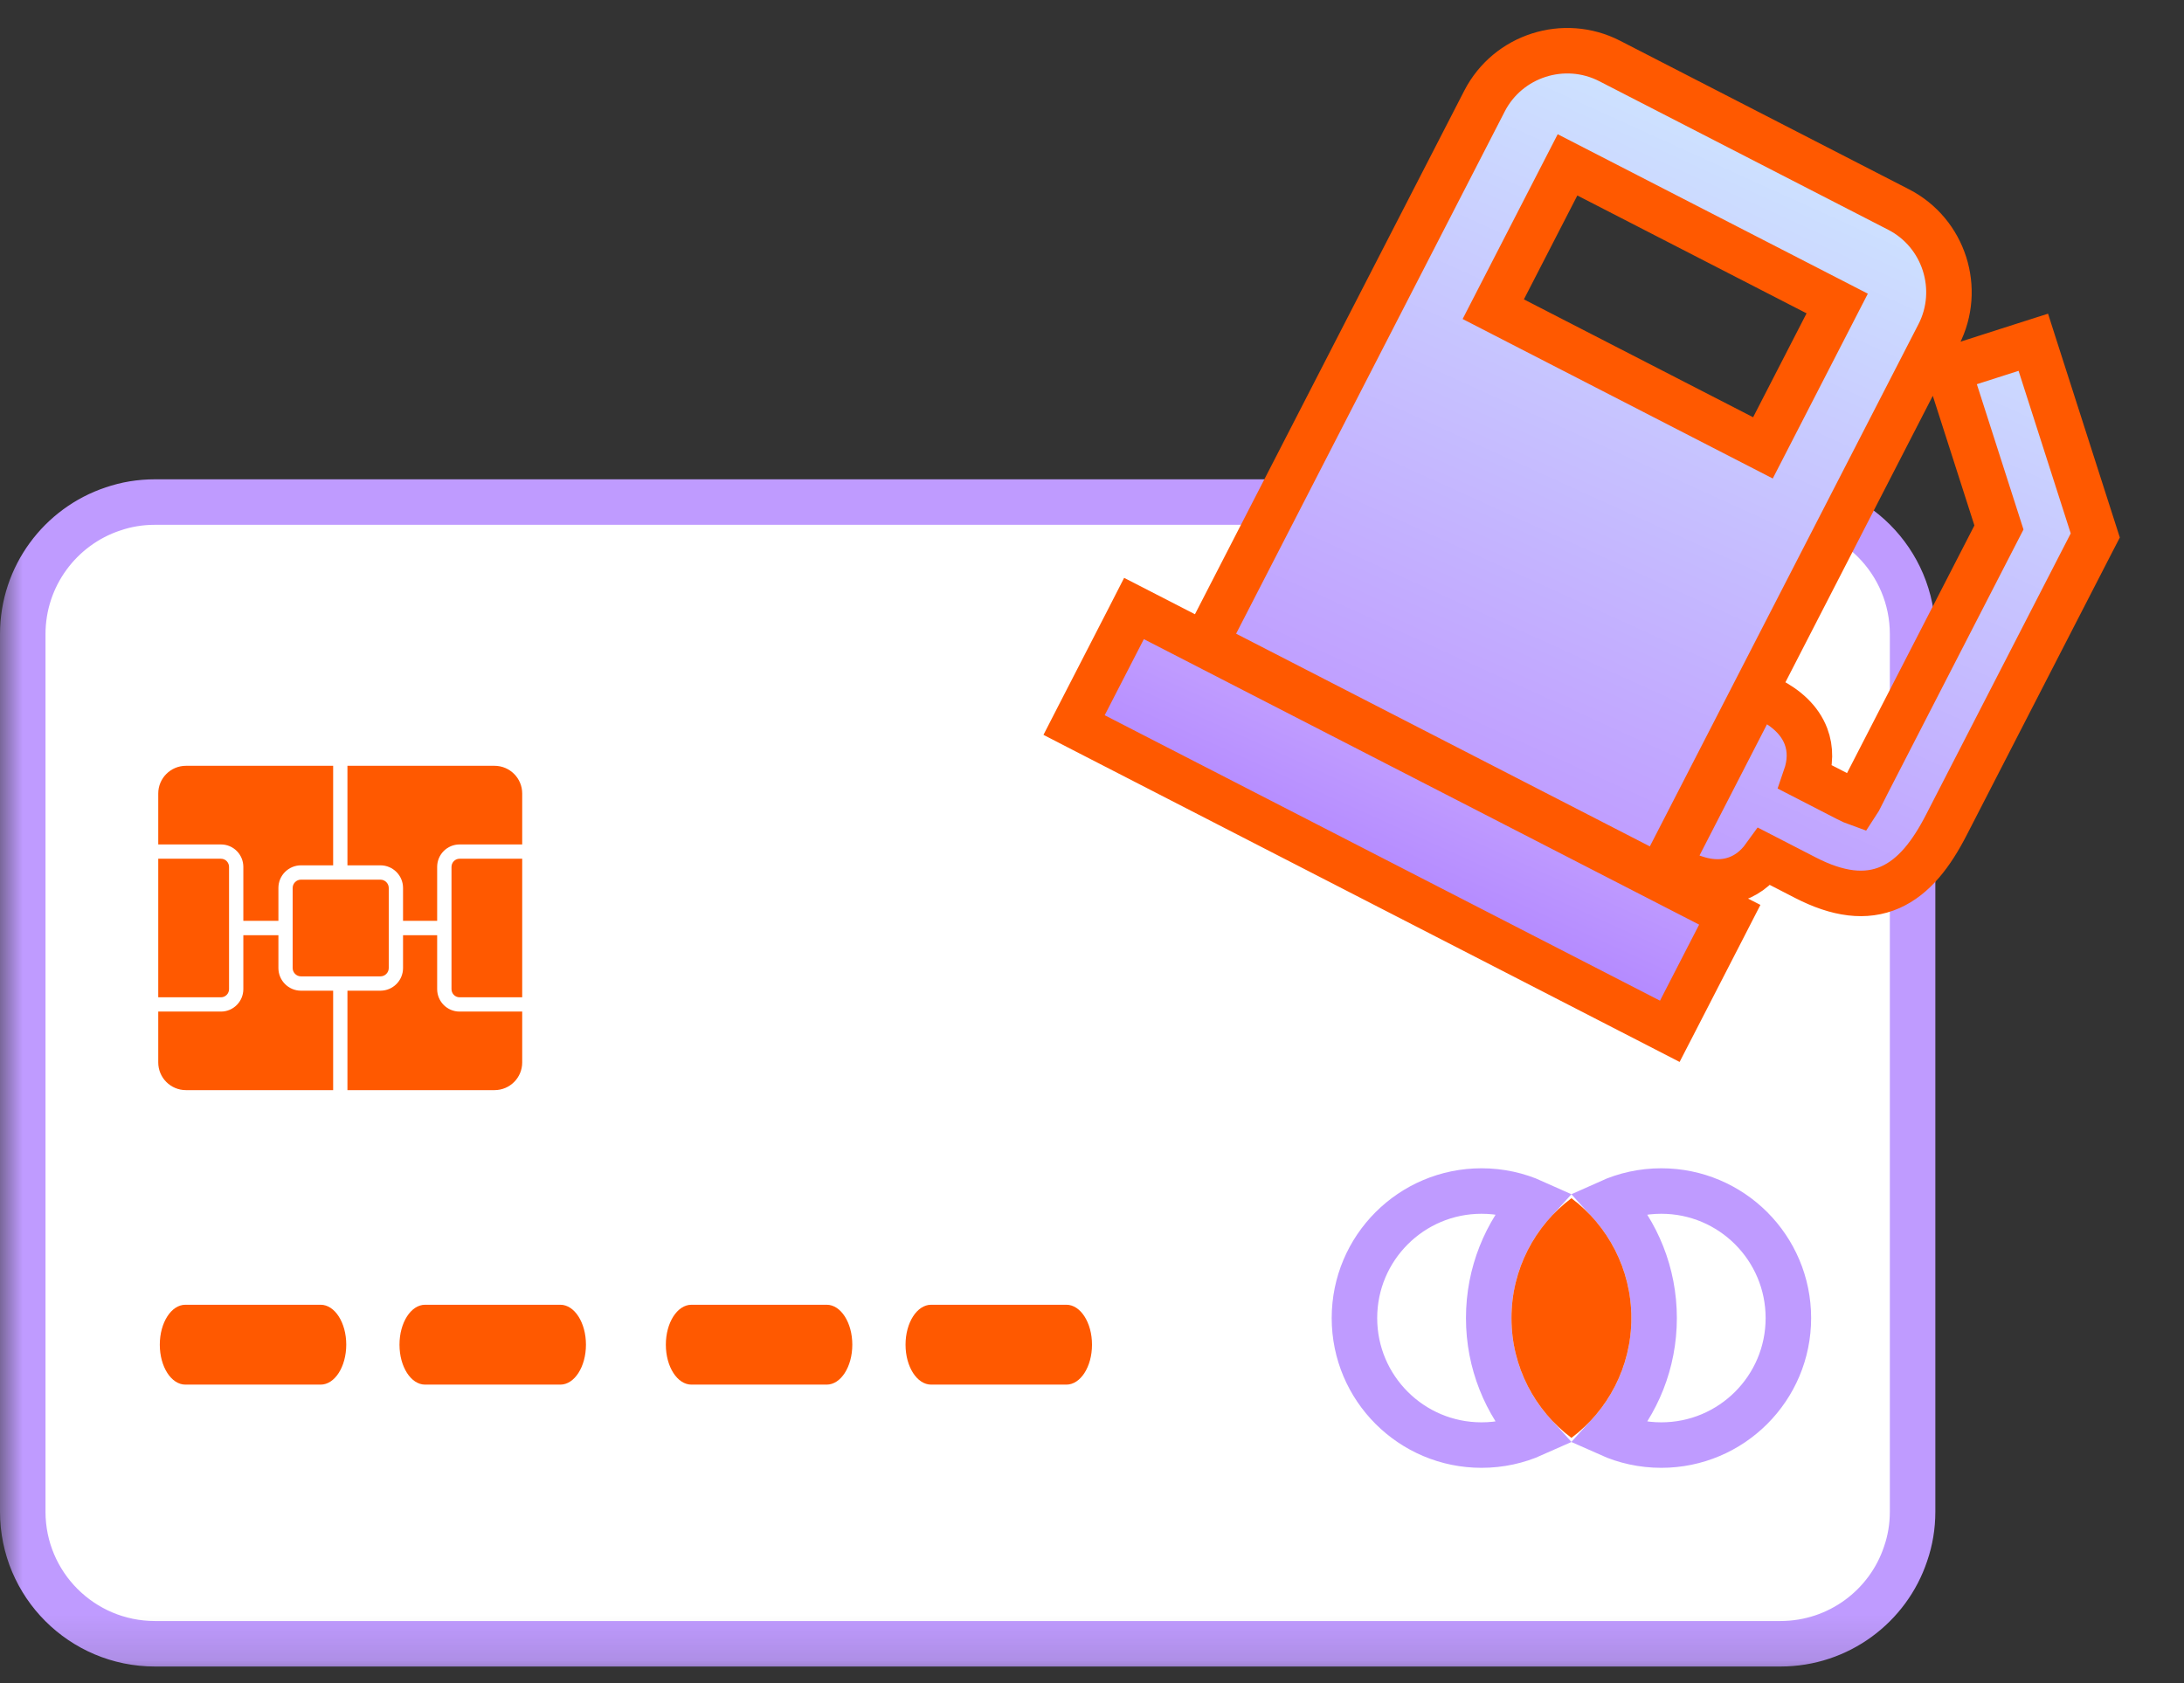 <svg width="48" height="37" viewBox="0 0 48 37" fill="none" xmlns="http://www.w3.org/2000/svg">
<rect x="0" y="0" width="48" height="37" fill="#333333" stroke="none"/>
<mask id="mask0_875_115" style="mask-type:luminance" maskUnits="userSpaceOnUse" x="0" y="0" width="48" height="37">
<path d="M0 0H48V36.878H0V0Z" fill="white"/>
</mask>
<g mask="url(#mask0_875_115)">
<path d="M41.883 34.153L41.883 34.153L41.881 34.159C41.499 35.307 40.411 36.136 39.13 36.136H3.406C1.801 36.136 0.5 34.836 0.5 33.233V13.942C0.5 12.663 1.328 11.575 2.478 11.19L2.478 11.19L2.482 11.189C2.772 11.089 3.08 11.037 3.406 11.037L39.13 11.037L39.13 11.037C40.734 11.036 42.035 12.337 42.035 13.941V33.232C42.035 33.556 41.982 33.867 41.883 34.153Z" fill="white" stroke="#BF9BFF"/>
<path d="M10.868 23.965H4.087C3.751 23.965 3.478 23.693 3.478 23.356V17.444C3.478 17.108 3.751 16.835 4.087 16.835H10.868C11.205 16.835 11.477 17.108 11.477 17.444V23.356C11.477 23.693 11.205 23.965 10.868 23.965Z" fill="#FF5900"/>
<path d="M7.047 30.439H4.075C3.764 30.439 3.512 30.046 3.512 29.561C3.512 29.076 3.764 28.683 4.075 28.683H7.047C7.358 28.683 7.61 29.076 7.61 29.561C7.609 30.046 7.358 30.439 7.047 30.439Z" fill="#FF5900"/>
<path d="M12.315 30.439H9.343C9.032 30.439 8.78 30.046 8.78 29.561C8.78 29.076 9.032 28.683 9.343 28.683H12.315C12.626 28.683 12.878 29.076 12.878 29.561C12.878 30.046 12.626 30.439 12.315 30.439Z" fill="#FF5900"/>
<path d="M18.169 30.439H15.197C14.886 30.439 14.634 30.046 14.634 29.561C14.634 29.076 14.886 28.683 15.197 28.683H18.169C18.48 28.683 18.732 29.076 18.732 29.561C18.732 30.046 18.48 30.439 18.169 30.439Z" fill="#FF5900"/>
<path d="M23.437 30.439H20.465C20.154 30.439 19.902 30.046 19.902 29.561C19.902 29.076 20.154 28.683 20.465 28.683H23.437C23.748 28.683 24 29.076 24 29.561C24 30.046 23.748 30.439 23.437 30.439Z" fill="#FF5900"/>
<path fill-rule="evenodd" clip-rule="evenodd" d="M10.1 18.828H11.478V18.614H10.1C9.857 18.614 9.658 18.812 9.658 19.057V20.293H8.808V19.519C8.808 19.273 8.607 19.073 8.361 19.073H7.586V16.835H7.372V19.073H6.615C6.37 19.073 6.169 19.273 6.169 19.519V20.293H5.298V19.057C5.298 18.812 5.101 18.614 4.857 18.614H3.478V18.828H4.857C4.982 18.828 5.084 18.931 5.084 19.058V21.744C5.084 21.871 4.982 21.974 4.857 21.974H3.478V22.188H4.857C5.1 22.188 5.298 21.989 5.298 21.745V20.509H6.169V21.282C6.169 21.529 6.37 21.729 6.615 21.729H7.372V23.967H7.586V21.729H8.361C8.607 21.729 8.808 21.529 8.808 21.282V20.509H9.658V21.745C9.658 21.989 9.856 22.188 10.1 22.188H11.478V21.974H10.1C9.974 21.974 9.873 21.871 9.873 21.744V19.058C9.873 18.932 9.974 18.828 10.1 18.828ZM8.594 21.281C8.594 21.409 8.49 21.514 8.361 21.514H6.615C6.487 21.514 6.382 21.409 6.382 21.281V19.521C6.382 19.393 6.486 19.288 6.615 19.288H8.361C8.489 19.288 8.594 19.393 8.594 19.521V21.281Z" fill="white" stroke="white" stroke-width="0.1"/>
<path d="M32.561 26.183C32.969 26.183 33.355 26.27 33.704 26.427C33.093 27.1 32.719 27.994 32.719 28.976C32.719 29.957 33.093 30.852 33.704 31.525C33.355 31.681 32.969 31.768 32.561 31.768C31.019 31.768 29.768 30.518 29.768 28.976C29.768 27.433 31.019 26.183 32.561 26.183Z" stroke="#BF9BFF"/>
<path d="M36.354 28.976C36.354 27.994 35.98 27.1 35.369 26.427C35.718 26.27 36.105 26.183 36.512 26.183C38.054 26.183 39.305 27.433 39.305 28.976C39.305 30.518 38.054 31.768 36.512 31.768C36.105 31.768 35.718 31.681 35.369 31.525C35.98 30.852 36.354 29.957 36.354 28.976Z" stroke="#BF9BFF"/>
<path fill-rule="evenodd" clip-rule="evenodd" d="M34.537 31.61C35.336 31.009 35.854 30.053 35.854 28.976C35.854 27.898 35.336 26.942 34.537 26.341C33.737 26.942 33.219 27.898 33.219 28.976C33.219 30.053 33.737 31.009 34.537 31.61Z" fill="#FF5900"/>
<path d="M36.61 13.409L37.145 12.369C37.272 12.124 37.175 11.823 36.93 11.696C36.93 11.697 36.93 11.696 36.93 11.696L35.003 10.706C34.954 10.68 34.901 10.664 34.847 10.656L34.805 10.945L34.85 10.656C34.644 10.624 34.431 10.725 34.331 10.921L33.795 11.962C33.669 12.207 33.766 12.508 34.011 12.634L35.938 13.625C36.133 13.725 36.364 13.685 36.514 13.54C36.553 13.502 36.586 13.458 36.61 13.409Z" fill="url(#paint0_linear_875_115)"/>
<path d="M36.93 11.696C37.175 11.823 37.272 12.124 37.145 12.369L36.61 13.409C36.586 13.458 36.553 13.502 36.514 13.54C36.364 13.685 36.133 13.725 35.938 13.625L34.011 12.634C33.766 12.508 33.669 12.207 33.795 11.962L34.331 10.921C34.431 10.725 34.644 10.624 34.85 10.656L34.805 10.945L34.847 10.656C34.901 10.664 34.954 10.68 35.003 10.706L36.93 11.696ZM36.93 11.696C36.93 11.696 36.93 11.697 36.93 11.696Z" stroke="#FF5900"/>
<path d="M34.399 11.969L34.765 12.157C34.927 12.241 35.125 12.177 35.209 12.015L35.373 11.696C35.456 11.534 35.392 11.335 35.23 11.252L34.864 11.064C34.703 10.981 34.504 11.044 34.421 11.206L34.257 11.525C34.173 11.687 34.237 11.886 34.399 11.969Z" fill="url(#paint1_linear_875_115)" stroke="#FF5900"/>
<path fill-rule="evenodd" clip-rule="evenodd" d="M34.828 12.243C34.857 12.188 34.875 12.118 34.868 12.043C34.861 11.972 34.823 11.851 34.696 11.786L34.536 11.703C34.408 11.637 34.288 11.677 34.226 11.713C34.161 11.751 34.115 11.806 34.087 11.861C34.058 11.916 34.04 11.986 34.047 12.061C34.054 12.132 34.092 12.253 34.219 12.318L34.38 12.401C34.507 12.466 34.627 12.427 34.689 12.391C34.754 12.353 34.8 12.298 34.828 12.243ZM34.749 11.854C34.796 11.896 34.825 11.942 34.843 11.984C34.858 12.019 34.865 12.052 34.867 12.075C34.876 12.151 34.854 12.212 34.829 12.255C34.804 12.297 34.758 12.347 34.682 12.386C34.658 12.397 34.624 12.411 34.581 12.421C34.531 12.433 34.47 12.44 34.404 12.432C34.358 12.39 34.328 12.344 34.311 12.302C34.295 12.266 34.288 12.234 34.286 12.21C34.278 12.134 34.299 12.073 34.324 12.031L34.39 12.06C34.368 12.098 34.372 12.139 34.4 12.152L34.671 12.271C34.699 12.284 34.74 12.263 34.763 12.225C34.785 12.187 34.781 12.146 34.753 12.134L34.483 12.014C34.454 12.002 34.413 12.023 34.39 12.06L34.324 12.031C34.349 11.989 34.395 11.938 34.471 11.9C34.495 11.888 34.53 11.874 34.572 11.864C34.622 11.852 34.683 11.846 34.749 11.854Z" fill="url(#paint2_linear_875_115)"/>
<path d="M34.324 12.031C34.299 12.073 34.278 12.134 34.286 12.21C34.288 12.234 34.295 12.266 34.311 12.302C34.328 12.344 34.358 12.39 34.404 12.432C34.47 12.44 34.531 12.433 34.581 12.421C34.624 12.411 34.658 12.397 34.682 12.386C34.758 12.347 34.804 12.297 34.829 12.255C34.854 12.212 34.876 12.151 34.867 12.075C34.865 12.052 34.858 12.019 34.843 11.984C34.825 11.942 34.796 11.896 34.749 11.854C34.683 11.846 34.622 11.852 34.572 11.864C34.53 11.874 34.495 11.888 34.471 11.9C34.395 11.938 34.349 11.989 34.324 12.031ZM34.324 12.031L34.39 12.06M34.39 12.06C34.368 12.098 34.372 12.139 34.4 12.152L34.671 12.271C34.699 12.284 34.74 12.263 34.763 12.225C34.785 12.187 34.781 12.146 34.753 12.134L34.483 12.014C34.454 12.002 34.413 12.023 34.39 12.06ZM34.828 12.243C34.857 12.188 34.875 12.118 34.868 12.043C34.861 11.972 34.823 11.851 34.696 11.786L34.536 11.703C34.408 11.637 34.288 11.677 34.226 11.713C34.161 11.751 34.115 11.806 34.087 11.861C34.058 11.916 34.04 11.986 34.047 12.061C34.054 12.132 34.092 12.253 34.219 12.318L34.38 12.401C34.507 12.466 34.627 12.427 34.689 12.391C34.754 12.353 34.8 12.298 34.828 12.243Z" stroke="#FF5900"/>
<path fill-rule="evenodd" clip-rule="evenodd" d="M34.856 12.01C34.906 11.998 34.967 11.992 35.034 11.999C35.08 12.042 35.109 12.088 35.127 12.13C35.142 12.165 35.149 12.198 35.152 12.221C35.16 12.297 35.139 12.358 35.113 12.4C35.088 12.443 35.043 12.493 34.966 12.532C34.942 12.543 34.908 12.557 34.865 12.568C34.815 12.579 34.755 12.586 34.688 12.578C34.642 12.536 34.613 12.49 34.595 12.448C34.58 12.412 34.572 12.38 34.57 12.356C34.562 12.281 34.583 12.219 34.608 12.177C34.633 12.135 34.679 12.084 34.755 12.046C34.779 12.034 34.814 12.02 34.856 12.01ZM34.503 12.464L34.664 12.547C34.791 12.612 34.911 12.573 34.973 12.537C35.038 12.499 35.084 12.444 35.112 12.389C35.141 12.333 35.159 12.264 35.152 12.189C35.145 12.118 35.107 11.997 34.98 11.931L34.82 11.849C34.692 11.784 34.572 11.823 34.51 11.859C34.445 11.897 34.399 11.952 34.371 12.007C34.342 12.063 34.324 12.132 34.331 12.207C34.338 12.278 34.376 12.399 34.503 12.464ZM34.658 12.419C34.617 12.392 34.611 12.301 34.644 12.217C34.677 12.133 34.737 12.087 34.778 12.115L35.172 12.38C35.213 12.408 35.22 12.498 35.187 12.582C35.154 12.666 35.094 12.712 35.053 12.684L34.658 12.419Z" fill="url(#paint3_linear_875_115)" stroke="#FF5900"/>
<path fill-rule="evenodd" clip-rule="evenodd" d="M35.172 12.172C35.222 12.161 35.282 12.154 35.349 12.162C35.395 12.204 35.424 12.25 35.442 12.292C35.458 12.328 35.465 12.36 35.467 12.384C35.475 12.46 35.454 12.521 35.429 12.563C35.404 12.605 35.358 12.656 35.282 12.694C35.258 12.706 35.223 12.72 35.181 12.73C35.131 12.742 35.07 12.748 35.003 12.741C34.957 12.698 34.928 12.652 34.91 12.61C34.895 12.575 34.888 12.542 34.886 12.519C34.877 12.443 34.898 12.382 34.924 12.339C34.949 12.297 34.994 12.247 35.071 12.209C35.095 12.197 35.129 12.183 35.172 12.172ZM34.819 12.627L34.979 12.709C35.107 12.775 35.227 12.735 35.289 12.699C35.354 12.661 35.4 12.606 35.428 12.551C35.456 12.496 35.475 12.426 35.467 12.351C35.461 12.28 35.423 12.159 35.296 12.094L35.135 12.011C35.008 11.946 34.888 11.986 34.826 12.021C34.761 12.059 34.715 12.114 34.686 12.17C34.658 12.225 34.64 12.294 34.647 12.369C34.654 12.441 34.691 12.561 34.819 12.627ZM34.974 12.582C34.933 12.554 34.926 12.463 34.959 12.379C34.992 12.295 35.053 12.249 35.094 12.277L35.488 12.542C35.529 12.57 35.536 12.66 35.502 12.744C35.469 12.829 35.409 12.874 35.368 12.847L34.974 12.582Z" fill="url(#paint4_linear_875_115)" stroke="#FF5900"/>
<path fill-rule="evenodd" clip-rule="evenodd" d="M35.712 12.697C35.74 12.642 35.759 12.572 35.752 12.497C35.745 12.426 35.707 12.305 35.58 12.24L35.419 12.157C35.292 12.092 35.172 12.132 35.11 12.168C35.045 12.205 34.999 12.26 34.971 12.316C34.942 12.371 34.924 12.44 34.931 12.515C34.938 12.586 34.975 12.707 35.103 12.773L35.263 12.855C35.391 12.921 35.511 12.881 35.573 12.845C35.638 12.807 35.684 12.752 35.712 12.697ZM35.633 12.308C35.68 12.35 35.709 12.396 35.726 12.438C35.742 12.474 35.749 12.506 35.751 12.53C35.76 12.605 35.738 12.667 35.713 12.709C35.688 12.751 35.642 12.802 35.566 12.84C35.542 12.852 35.507 12.866 35.465 12.876C35.415 12.888 35.354 12.894 35.288 12.886C35.241 12.844 35.212 12.798 35.194 12.756C35.179 12.721 35.172 12.688 35.169 12.665C35.161 12.589 35.183 12.528 35.208 12.486L35.274 12.515C35.252 12.553 35.256 12.594 35.284 12.606L35.554 12.726C35.583 12.738 35.624 12.718 35.647 12.68C35.669 12.642 35.665 12.601 35.637 12.588L35.366 12.469C35.338 12.456 35.297 12.477 35.274 12.515L35.208 12.486C35.233 12.443 35.279 12.393 35.355 12.354C35.379 12.343 35.413 12.329 35.456 12.319C35.506 12.307 35.567 12.3 35.633 12.308Z" fill="url(#paint5_linear_875_115)"/>
<path d="M35.208 12.486C35.183 12.528 35.161 12.589 35.169 12.665C35.172 12.688 35.179 12.721 35.194 12.756C35.212 12.798 35.241 12.844 35.288 12.886C35.354 12.894 35.415 12.888 35.465 12.876C35.507 12.866 35.542 12.852 35.566 12.84C35.642 12.802 35.688 12.751 35.713 12.709C35.738 12.667 35.76 12.605 35.751 12.53C35.749 12.506 35.742 12.474 35.726 12.438C35.709 12.396 35.68 12.35 35.633 12.308C35.567 12.3 35.506 12.307 35.456 12.319C35.413 12.329 35.379 12.343 35.355 12.354C35.279 12.393 35.233 12.443 35.208 12.486ZM35.208 12.486L35.274 12.515M35.274 12.515C35.252 12.553 35.256 12.594 35.284 12.606L35.554 12.726C35.583 12.738 35.624 12.718 35.647 12.68C35.669 12.642 35.665 12.601 35.637 12.588L35.366 12.469C35.338 12.456 35.297 12.477 35.274 12.515ZM35.712 12.697C35.74 12.642 35.759 12.572 35.752 12.497C35.745 12.426 35.707 12.305 35.58 12.24L35.419 12.157C35.292 12.092 35.172 12.132 35.11 12.168C35.045 12.205 34.999 12.26 34.971 12.316C34.942 12.371 34.924 12.44 34.931 12.515C34.938 12.586 34.975 12.707 35.103 12.773L35.263 12.855C35.391 12.921 35.511 12.881 35.573 12.845C35.638 12.807 35.684 12.752 35.712 12.697Z" stroke="#FF5900"/>
<path d="M35.264 11.391L35.313 11.295L35.053 11.161L35.042 11.155L34.781 11.021L34.732 11.117L34.522 11.009L34.429 11.191L34.388 11.27L34.382 11.281L34.295 11.451L34.289 11.462L34.248 11.541L34.155 11.723L34.365 11.831L34.316 11.927L34.576 12.06L34.588 12.066L34.848 12.2L34.897 12.104L35.107 12.212L35.2 12.031L35.241 11.952L35.247 11.94L35.334 11.771L35.34 11.759L35.381 11.68L35.474 11.499L35.264 11.391Z" fill="url(#paint6_linear_875_115)" stroke="#FF5900"/>
<path fill-rule="evenodd" clip-rule="evenodd" d="M36.316 12.734C36.288 12.679 36.241 12.632 36.179 12.602C36.028 12.528 35.842 12.585 35.765 12.728C35.687 12.872 35.746 13.048 35.898 13.122C35.959 13.152 36.027 13.161 36.09 13.15C36.05 13.071 36.047 12.974 36.094 12.889C36.14 12.804 36.224 12.749 36.316 12.734Z" fill="url(#paint7_linear_875_115)"/>
<path fill-rule="evenodd" clip-rule="evenodd" d="M36.11 12.682L36.209 13.259L36.977 13.127L36.637 12.426L36.11 12.682ZM35.964 12.966L36.062 13.543L36.83 13.412L36.49 12.711L35.964 12.966ZM35.754 13.112C35.677 13.073 35.618 13.01 35.583 12.937L36.637 12.426C36.565 12.279 36.446 12.152 36.289 12.071L35.754 13.112ZM36.273 12.945C36.176 13.135 35.943 13.21 35.754 13.112L36.289 12.071C35.904 11.873 35.43 12.024 35.232 12.41L36.273 12.945ZM36.107 12.426C36.296 12.524 36.371 12.756 36.273 12.945L35.232 12.41C35.034 12.796 35.186 13.269 35.571 13.467L36.107 12.426ZM35.892 12.389C35.979 12.375 36.073 12.387 36.157 12.426L35.571 13.467C35.742 13.548 35.931 13.571 36.108 13.543L35.892 12.389ZM36.49 12.711C36.541 12.815 36.544 12.943 36.486 13.055L35.445 12.52C35.328 12.748 35.334 13.008 35.437 13.222L36.49 12.711ZM36.486 13.055C36.428 13.168 36.322 13.239 36.209 13.259L36.011 12.105C35.778 12.145 35.563 12.291 35.445 12.52L36.486 13.055Z" fill="#FF5900"/>
<path fill-rule="evenodd" clip-rule="evenodd" d="M36.189 12.683C36.23 12.763 36.232 12.86 36.186 12.945C36.14 13.03 36.056 13.085 35.964 13.1C35.992 13.155 36.038 13.202 36.1 13.232C36.251 13.306 36.437 13.249 36.515 13.106C36.593 12.962 36.533 12.785 36.382 12.712C36.32 12.681 36.252 12.673 36.189 12.683Z" fill="url(#paint8_linear_875_115)"/>
<path fill-rule="evenodd" clip-rule="evenodd" d="M36.109 12.682L35.583 12.937L35.243 12.237L36.011 12.105L36.109 12.682ZM35.964 12.966L35.437 13.222L35.097 12.521L35.865 12.389L35.964 12.966ZM35.587 12.593C35.529 12.705 35.532 12.833 35.583 12.937L36.636 12.427C36.74 12.64 36.746 12.9 36.628 13.128L35.587 12.593ZM35.865 12.389C35.751 12.409 35.645 12.48 35.587 12.593L36.628 13.128C36.511 13.357 36.296 13.503 36.062 13.543L35.865 12.389ZM36.49 12.711C36.455 12.638 36.396 12.575 36.319 12.536L35.784 13.577C35.627 13.496 35.508 13.369 35.437 13.222L36.49 12.711ZM36.319 12.536C36.13 12.438 35.898 12.513 35.8 12.703L36.841 13.238C36.643 13.624 36.17 13.775 35.784 13.577L36.319 12.536ZM35.8 12.703C35.703 12.892 35.777 13.124 35.967 13.222L36.502 12.181C36.888 12.379 37.04 12.852 36.841 13.238L35.8 12.703ZM35.967 13.222C36.051 13.261 36.144 13.273 36.231 13.259L36.015 12.105C36.192 12.077 36.381 12.1 36.552 12.181L35.967 13.222Z" fill="#FF5900"/>
<path fill-rule="evenodd" clip-rule="evenodd" d="M36.007 13.267C36.195 13.246 36.365 13.169 36.459 13.05C36.553 12.93 36.549 12.794 36.466 12.682C36.278 12.703 36.107 12.779 36.013 12.899C35.919 13.019 35.924 13.155 36.007 13.267Z" fill="url(#paint9_linear_875_115)"/>
<path fill-rule="evenodd" clip-rule="evenodd" d="M35.964 12.966L35.437 13.222L35.629 13.617L36.062 13.543L35.964 12.966ZM36.11 12.682L36.637 12.426L36.445 12.031L36.012 12.105L36.11 12.682ZM35.587 12.593C35.645 12.48 35.752 12.408 35.866 12.389L36.062 13.543C36.295 13.503 36.511 13.357 36.629 13.128L35.587 12.593ZM35.583 12.937C35.533 12.833 35.529 12.705 35.587 12.593L36.629 13.128C36.746 12.899 36.74 12.639 36.637 12.426L35.583 12.937ZM36.486 13.055C36.428 13.168 36.322 13.239 36.208 13.259L36.012 12.105C35.778 12.144 35.563 12.291 35.445 12.52L36.486 13.055ZM36.49 12.71C36.541 12.814 36.544 12.942 36.486 13.055L35.445 12.52C35.328 12.748 35.334 13.008 35.437 13.222L36.49 12.71Z" fill="#FF5900"/>
<path d="M37.211 11.189C37.248 11.236 37.274 11.287 37.29 11.34C37.338 11.369 37.381 11.406 37.418 11.453L37.573 11.65L37.753 11.881L37.523 12.061L37.506 12.075C37.515 12.196 37.465 12.319 37.363 12.399L37.231 12.503L37.001 12.683L36.82 12.453L36.097 11.531L35.917 11.3L36.147 11.12L36.279 11.017C36.381 10.936 36.513 10.918 36.628 10.955L36.645 10.942L36.876 10.761L37.056 10.992L37.211 11.189Z" fill="url(#paint10_linear_875_115)" stroke="#FF5900"/>
<path d="M35.931 12.462L35.75 12.232L35.98 12.052L36.516 11.632L36.746 11.451L36.926 11.682L37.262 12.11L37.443 12.34L37.212 12.521L36.83 12.82C36.595 13.005 36.286 12.916 36.132 12.719L35.931 12.462Z" fill="url(#paint11_linear_875_115)" stroke="#FF5900"/>
<path d="M36.316 12.478L36.085 12.659L35.904 12.429L35.69 12.155C35.543 11.967 35.502 11.637 35.75 11.443L36.132 11.143L36.363 10.962L36.543 11.193L36.9 11.648L37.081 11.878L36.85 12.059L36.316 12.478Z" fill="url(#paint12_linear_875_115)" stroke="#FF5900"/>
<path fill-rule="evenodd" clip-rule="evenodd" d="M25.184 13.511L24.923 13.377L24.79 13.637L23.74 15.678L23.606 15.939L23.866 16.073L36.439 22.538L36.699 22.672L36.833 22.412L37.883 20.371L38.017 20.11L37.757 19.977L25.184 13.511ZM44.777 7.802L44.688 7.524L44.409 7.613L43.098 8.033L42.819 8.123L42.908 8.402L43.933 11.596L41.036 17.229C40.996 17.307 40.965 17.371 40.937 17.426C40.905 17.491 40.878 17.545 40.851 17.595C40.836 17.623 40.824 17.643 40.814 17.658C40.769 17.642 40.697 17.611 40.581 17.551L39.682 17.088C39.79 16.775 39.799 16.47 39.691 16.186C39.555 15.829 39.257 15.565 38.884 15.374L38.624 15.24L38.49 15.5L36.807 18.773L36.673 19.033L36.934 19.167C37.299 19.355 37.685 19.444 38.053 19.352C38.345 19.279 38.59 19.101 38.783 18.833L39.684 19.297C40.387 19.658 41.001 19.746 41.544 19.506C42.069 19.274 42.453 18.767 42.781 18.127L45.994 11.879L46.05 11.771L46.013 11.656L44.777 7.802ZM36.216 19.146L36.476 19.28L36.61 19.02L42.609 7.355C43.123 6.356 42.727 5.119 41.727 4.606L35.377 1.34C34.377 0.826 33.141 1.222 32.627 2.221L26.628 13.886L26.494 14.147L26.755 14.281L36.216 19.146ZM34.451 3.624L40.378 6.672L38.746 9.846L32.819 6.797L34.451 3.624Z" fill="url(#paint13_linear_875_115)" stroke="#FF5900"/>
</g>
<defs>
<linearGradient id="paint0_linear_875_115" x1="35.833" y1="11.461" x2="34.79" y2="14.177" gradientUnits="userSpaceOnUse">
<stop stop-color="#CDE1FF"/>
<stop offset="0.474" stop-color="#BF9BFF"/>
<stop offset="1" stop-color="#6E1DFF"/>
</linearGradient>
<linearGradient id="paint1_linear_875_115" x1="34.913" y1="11.418" x2="34.57" y2="12.139" gradientUnits="userSpaceOnUse">
<stop stop-color="#CDE1FF"/>
<stop offset="0.474" stop-color="#BF9BFF"/>
<stop offset="1" stop-color="#6E1DFF"/>
</linearGradient>
<linearGradient id="paint2_linear_875_115" x1="34.482" y1="12.005" x2="34.403" y2="12.184" gradientUnits="userSpaceOnUse">
<stop stop-color="#CDE1FF"/>
<stop offset="0.474" stop-color="#BF9BFF"/>
<stop offset="1" stop-color="#6E1DFF"/>
</linearGradient>
<linearGradient id="paint3_linear_875_115" x1="34.766" y1="12.151" x2="34.677" y2="12.326" gradientUnits="userSpaceOnUse">
<stop stop-color="#CDE1FF"/>
<stop offset="0.474" stop-color="#BF9BFF"/>
<stop offset="1" stop-color="#6E1DFF"/>
</linearGradient>
<linearGradient id="paint4_linear_875_115" x1="35.082" y1="12.313" x2="34.993" y2="12.489" gradientUnits="userSpaceOnUse">
<stop stop-color="#CDE1FF"/>
<stop offset="0.474" stop-color="#BF9BFF"/>
<stop offset="1" stop-color="#6E1DFF"/>
</linearGradient>
<linearGradient id="paint5_linear_875_115" x1="35.366" y1="12.459" x2="35.287" y2="12.639" gradientUnits="userSpaceOnUse">
<stop stop-color="#CDE1FF"/>
<stop offset="0.474" stop-color="#BF9BFF"/>
<stop offset="1" stop-color="#6E1DFF"/>
</linearGradient>
<linearGradient id="paint6_linear_875_115" x1="34.914" y1="11.418" x2="34.61" y2="12.155" gradientUnits="userSpaceOnUse">
<stop stop-color="#CDE1FF"/>
<stop offset="0.474" stop-color="#BF9BFF"/>
<stop offset="1" stop-color="#6E1DFF"/>
</linearGradient>
<linearGradient id="paint7_linear_875_115" x1="35.986" y1="12.573" x2="35.663" y2="13.236" gradientUnits="userSpaceOnUse">
<stop stop-color="#CDE1FF"/>
<stop offset="0.474" stop-color="#BF9BFF"/>
<stop offset="1" stop-color="#6E1DFF"/>
</linearGradient>
<linearGradient id="paint8_linear_875_115" x1="36.27" y1="12.719" x2="35.919" y2="13.368" gradientUnits="userSpaceOnUse">
<stop stop-color="#CDE1FF"/>
<stop offset="0.474" stop-color="#BF9BFF"/>
<stop offset="1" stop-color="#6E1DFF"/>
</linearGradient>
<linearGradient id="paint9_linear_875_115" x1="36.11" y1="12.682" x2="35.858" y2="13.215" gradientUnits="userSpaceOnUse">
<stop stop-color="#CDE1FF"/>
<stop offset="0.474" stop-color="#BF9BFF"/>
<stop offset="1" stop-color="#6E1DFF"/>
</linearGradient>
<linearGradient id="paint10_linear_875_115" x1="37.084" y1="11.502" x2="36.327" y2="12.035" gradientUnits="userSpaceOnUse">
<stop stop-color="#CDE1FF"/>
<stop offset="0.474" stop-color="#BF9BFF"/>
<stop offset="1" stop-color="#6E1DFF"/>
</linearGradient>
<linearGradient id="paint11_linear_875_115" x1="36.864" y1="12.076" x2="35.982" y2="12.953" gradientUnits="userSpaceOnUse">
<stop stop-color="#CDE1FF"/>
<stop offset="0.474" stop-color="#BF9BFF"/>
<stop offset="1" stop-color="#6E1DFF"/>
</linearGradient>
<linearGradient id="paint12_linear_875_115" x1="36.492" y1="11.601" x2="35.419" y2="12.239" gradientUnits="userSpaceOnUse">
<stop stop-color="#CDE1FF"/>
<stop offset="0.474" stop-color="#BF9BFF"/>
<stop offset="1" stop-color="#6E1DFF"/>
</linearGradient>
<linearGradient id="paint13_linear_875_115" x1="39.899" y1="3.994" x2="26.33" y2="33.866" gradientUnits="userSpaceOnUse">
<stop stop-color="#CDE1FF"/>
<stop offset="0.474" stop-color="#BF9BFF"/>
<stop offset="1" stop-color="#6E1DFF"/>
</linearGradient>
</defs>
</svg>
